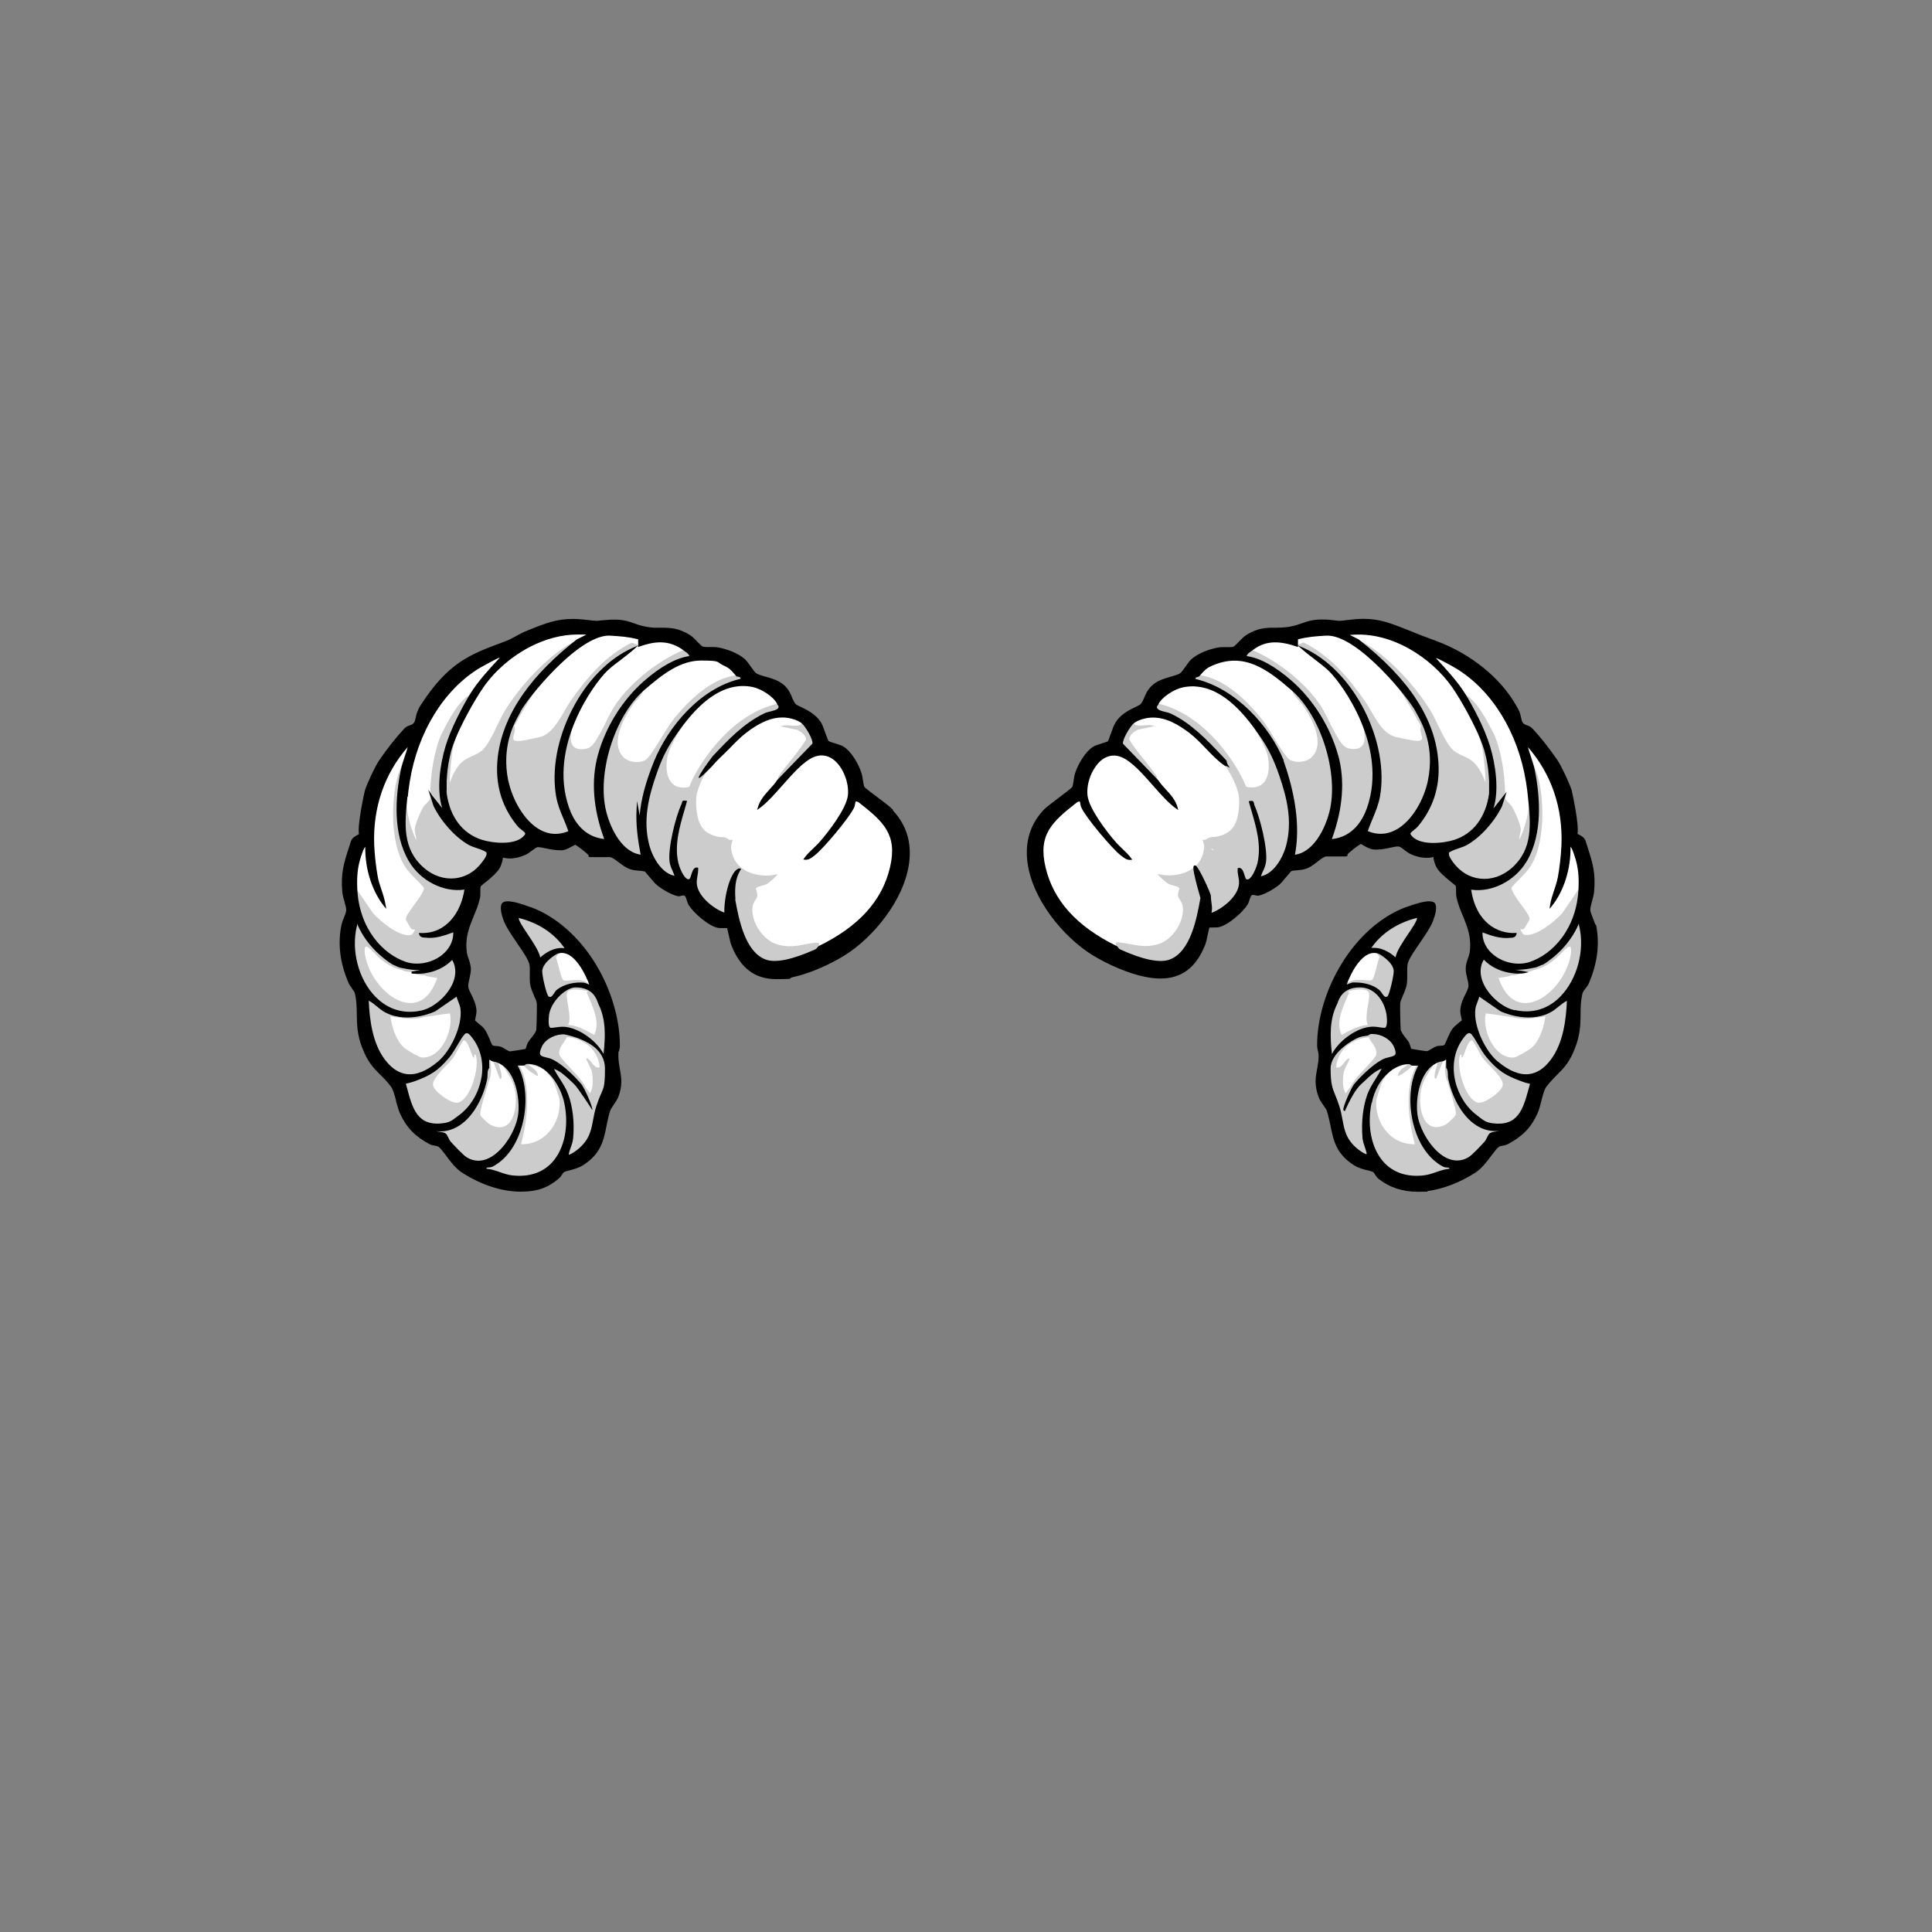 <?xml version="1.0" encoding="UTF-8"?>
<svg xmlns="http://www.w3.org/2000/svg" id="head-rams" version="1.1" viewBox="0 0 2048 2048"><rect x="0" y="0" width="2048" height="2048" fill="#808080" stroke="none"/><path id="fill-head2" fill="#fff" d="M951.4 888.7c-3.4-10-10.1-19-17-26.7-5.7-6.3-12-10.6-19.3-13.1-13.4-21.5-27.3-42.5-43.1-62.4-19.4-24.5-42.4-46.3-69.5-62.2-2.9-1.7-6.1-2.5-9.2-2.6-10.2-7.1-20.6-14-31.2-20.5-25.1-15.5-53.4-31.8-83.6-25.6-8.5-1.5-17.2-2.6-25.8-3.3-14.1-3.1-17.2-4.2-31.4-6.5-9.5-1.6-10.6.9-37 4.4-128.9 25.6-203.2 171.9-210.8 295.1-2.2 35.7 1 72.2 10 106.8 9.7 37.7 28.9 70.8 49.9 103.3 5.1 8 10.4 16.2 17 23 6.7 6.8 15.3 11.3 22.2 17.3 11.9 10.2 22.3 22.4 36 30.2 37.1 21.2 73.5-1.8 102.4-25.4 16.8-13.8 28.4-30.7 33-52.2 4.1-19.4 4.8-39.8 2.5-59.5-4.7-41.2-20.6-79-46.5-111.4-1.8-2.3-61.3-37.6-61.4-37.8-2.2-3.9 28 50 28 50.1v1.5c2.9 22.8 14.8 74.4 5.8 97.1-10 11.6-31.4 14.4-36.1 13.9-14.9-1.7-26.6-12.4-34-24.8-9.5-15.8-12.3-35.5-13-54.4-.8-21.4-.7-43.4 2.4-64.7 2.8-19.5 8-39.3 18.7-56 9.1-14.2 23.2-24.4 37.8-29.9 36.7-13.7 78.2-4.9 113.9 12 38.8 18.3 82.6 45.4 112.6 75.8 7.1 7.2 4 15.3 10.4 23 7.5 9 14.1 18 26.2 21 10.8 2.6 22.8-.9 33.1-4.2 7.2-2.3 14.4-5.1 21-8.8 3.5-1.5 7-3.4 10.7-5.7 8.1-5 15.8-10.7 23.1-16.8 14.2-11.9 26.5-26.3 36.5-41.9 10.6-16.6 22.9-38.3 16.1-58.5z" class="fill" data-original-prefix="fill"/><path id="fill-head1" fill="#fff" d="M1116.8 947.1c10 15.6 22.2 30 36.5 41.9 7.3 6.1 15 11.8 23.1 16.8 3.6 2.2 7.1 4.1 10.7 5.7 6.7 3.7 13.9 6.5 21 8.8 10.3 3.3 22.4 6.8 33.1 4.2 12.1-2.9 18.7-12 26.2-21 6.5-7.7 3.3-15.9 10.4-23 30-30.4 73.8-57.5 112.6-75.8 35.7-16.9 77.2-25.8 113.9-12 14.6 5.5 28.7 15.7 37.8 29.9 10.7 16.7 15.9 36.5 18.7 56 3.1 21.2 3.2 43.3 2.4 64.7-.7 18.8-3.5 38.5-13 54.4-7.4 12.4-19.1 23.2-34 24.8-4.8.5-26.1-2.2-36.1-13.9-8.9-22.7 3-74.3 5.8-97.1v-1.5s30.2-54 28.1-50.1c0 .2-59.5 35.5-61.4 37.8-25.9 32.4-41.8 70.1-46.5 111.4-2.3 19.7-1.6 40.1 2.5 59.5 4.6 21.5 16.1 38.4 33 52.2 28.9 23.6 65.3 46.6 102.3 25.4 13.8-7.9 24.1-20.1 36-30.2 6.9-5.9 15.6-10.5 22.2-17.3 6.7-6.8 11.9-15 17-23 20.9-32.5 40.2-65.6 49.9-103.3 8.9-34.6 12.2-71.1 10-106.8-7.6-123.2-81.9-269.5-210.8-295.1-26.4-3.5-27.5-6-37-4.4-14.2 2.4-17.3 3.5-31.4 6.5q-13.05 1.05-25.8 3.3c-30.2-6.2-58.6 10.1-83.6 25.6-10.6 6.5-21 13.4-31.2 20.5-3.2 0-6.4.9-9.2 2.6-27.1 15.8-50.1 37.7-69.5 62.2-15.7 19.9-29.7 40.9-43.1 62.4-7.3 2.5-13.7 6.8-19.3 13.1-6.9 7.8-13.7 16.8-17.1 26.7-6.8 20.1 5.5 41.8 16.1 58.5z" class="fill" data-original-prefix="fill"/><path id="outline-shading-head2" fill="#000" d="M864.9 999.2c-15.1 1.8-25.6 6.6-41.3 1.8-15.2-4.6-28.2-24.6-25.8-40.3.4-2.6 1.7-4.6 2.9-6.4v-.2c1.5-2.2 2.7-4.2 1.8-6.8 0-1.8-.6-3.4-1.3-5 .2-.5.5-.9.9-1.3 2.1-1.8 7.8-2.2 11-4.1 3.3-1.9 8.8-7.2 11.5-10.3-21.9 5.5-48.7-3.5-49.7-29.4 0-1.9 2-6.3 1.5-6.8s-2.3.4-3.2-.2c-6.5-4.4-6.3-1.8-13.4-3.5-10.3-2.5-16.6-7.9-19.6-18.2-2.2-7.8-3.2-20.5-1.3-28.2.3-1.2 2.4-7.5 3.6-10.2 20.3-47.7 77.8-71.4 88.8-72.9.8 0 8.8 1.3 12 3.2 2 1.2 4.1 2.4 5.8 4.1.4.3.7.7 1 1.1-1.4 7.5-16.5.8-22.5 4.4l18 3.8c3.9 2.4 8.5 5.1 8.9 10.2-8.4 13.8-20 25.6-29 38.7-1.1 1.6-.5 4-.8 4.4l37.5-38.7v-.3c2.2 0 4.5-1.9 3.8-4.7-1.4-5.9-3.5-11.7-6.3-17s-6.8-9.2-12-12.2c-6.9-4-14.6-6.6-22.5-7.6-.2-.2-.4-.5-.5-.8-53.8 12.1-87.4 70.3-94.1 88.3q-3.6 1.2-9 .6c-16.5-2-16.8-23.7-13.2-35.8 5-16.9 35.7-69.2 77.2-78.6 1.2-4.2-3.8-3.8-4.5-4.5-26.9 2.7-52.3 27.7-68.4 48.3-6.7 8.5-22.7 38.6-28.9 41.8-6.5 3.3-17 2.3-22.4-2.8-15.4-14.6-.3-41.8 9.2-55.6 3.7-5.4 10.5-10.2 11.2-16.7-21.1 18.4-21.4 11.8 1.5-8.3 13-11.4 30.8-24.2 48.2-26.3.4-3.7-3.6-5.6-6-7.5-26.4 10.6-55.4 33.3-72 56.7-7.6 10.7-11.9 23-18.6 34.1-5.1 8.3-7.6 14.8-18.5 14.7-15 0-11.5-15.5-9.8-25.7-3.7-.8 20.1-61.7 64.7-81.3 1.9-.8 5.3-2.8 6-3l-7.5-3c-27.8 13.7-47.3 36.7-65.1 62.1-8.4 12-16.7 34.3-32.7 38.1-4.6 1.1-13 2.9-17.5 3.6-19.3 3-5.1-7.4-9.7-16.5-7 19.5 26.8-58.3 67.7-90.3-28.8 12.9-61.6 49-78 76.3-6.9 11.5-15 34.4-24.5 41.8-6.2 4.8-15 6.3-21 12.2-5.3 5.2-9.8 13.6-12.2 21.4-.5-8.8 2.2-29.2 2.4-31.1 1-12.2 16.9-57.7 20.4-63.3-14 7.6-24 27.8-31.2 41.8-4.1 8-11.6 31.3-12.4 63.6.1.4.1 3.7.1 5-1.1 4-5.1 5.8-7.4 9.6-3 4.9-9 18.6-9.1 24 0 2.1 2.1 9 1.5 10.8-6.5-13.6-10-28.4-10.6-43.4.4-5.3 1.5-10 2.4-15.4.2-.3 3.9-19.4 5.5-28.5.5-2.6-1.3-4.3-3.2-4.6-1.6-.6-3.5-.2-4.5 1.5-2.9 5.4-8.1 19.6-8.7 21.4-5.5 18.5-7.3 46.7-2.7 70.3 0 .4 0 .7.2 1.1 2.2 10.5 5.7 20 10.7 27.2 5.2 7.5 13.5 14.2 19.3 21.3-1 8.5-19.1 26.8-19.3 32.9 0 1.6 5.5 10.5 6.3 11 .4.2 2 .2 3.6.4-1.1 1.6-2.1 3.3-3 5-1 .4-1.9.7-2.1.7-11.9 2-31.8-14.5-39.5-23.1l-18.1-26.3c.1 3.3-13.2 49.7-2 88.7-.2 12.8 8.4 26.7 14.5 37.9 1.4 19.3-1.3 47.2 24.6 63.8 4.1 7.5 9.2 14.3 15.3 20.3 4.4 16.1 8.3 31.4 21.1 37.1 11.5 15.7 26.8 28.6 42.7 40 6.1 4.3 12.3 8.7 19.5 11.1 4.7 1.5 9.7 2.1 14.7 2.3 4.7 1.6 9.5 3.4 14.9 4 16.3 1.8 29-2.3 38.4-10 .8-.3 1.5-.6 2.2-.9 6.9-3 13.2-7 18.9-11.6 23.4.9 31.2-41.5 33.2-46.4 12.4-30.2 12.8-63.4 7-95.1-1.4-7.9-3.1-15.9-5.4-23.6-2.1-6.8-7.1-10.9-12.2-16-8.5-8.4-24.5-2.2-27.6-4.4-2.6-1.8-5.4-17.5-7.9-24.2.2-.4 2.1-3.2 2.2-3.3.2-.2 2.8-2.3 3.6-2.7.2 0 .3-.2.5-.2 0 0 2.3-.6 2.7-.7.3 0 7.8-4.4 6.7-5.4-15.6-13.4-35.7-25.4-55.4-31.5-2.6-.8-4.3 1.1-4.6 3.2-1 1-1.4 2.6-.3 4.2 7.4 11 14.8 21.9 22.3 32.9.7 2 1.4 4.1 2 6.2 0 .2.6 6.1.9 8.9 1.1 8.5 2.9 16.9 5.3 25.1.6 8.2.6 16.5 0 24.7-.5 6.5-1.4 12.9-2.7 19.3-1.2 5.9-2.3 12.3-5.4 17.6-2.4 4.1-6.2 6.1-10.5 7.2h-3.1c-.9 0-7.1 1.3-9.5 1.3s-1-.2-1.6-.3c-.8-.2-4.6-.2-5.8-.4-12.4-2.3-34.5-19.8-34.5-19.8-.5-.8-1.2-1.6-1.8-2.5v-.2c-.7-3.7-15.3-38.6-16-43.5 0 0-2.1-68.8-1.7-71 2.6-11.8 12.4-45.7 13.1-47.7 2.8-2.7 13.8-15.5 16.3-19.3 2.7-3.9 4.9-8 7.5-12 2.4-3.7 5.2-6.8 9.1-9.1.8-.5 1.7-.9 2.5-1.3 9.3 0 18.7-1.6 24-6.9q7.65-1.35 15.3-1.8c20-1.3 40.5.7 60 5 9.9 2.2 19.3 5.5 28.4 9.9 9.3 4.5 18.4 9.5 27.5 14.3 5.7 3 11.3 6.1 17 9.2 2.7 2.3 5.8 4.1 9 5.1 9.3 5.3 18.4 10.7 27.4 16.5 5.5 10.6 18.3 19.9 28.4 23.2 3.6 3.3 9 4.6 14.2 4.9 4.7 18.5 12.7 38.1 28.6 44.2 14.6 5.5 39.7-4.5 53.7-10.8 1.9-.9 2.7-3 3.5-3.4 0-4.1 1.3-5-3.6-4.4l.3-.3Zm-443.3-146v9.9q-.15-4.95 0-9.9M387.1 1013c-.2-1.1-2-11 1.9-9.4 1.3.5 2.8 1.8 4.6 3.4 6.2 6.6 12.9 13 21 17.2 3.8 2 7.7 3.3 11.7 4.2 2.7 1.7 7.5 1.7 10.1 2.3.2 0 .4-.2.6-.3 3.2 1.8 6.6 3.1 10.4 3.5h2.9c.3.2.7.5 1.1.6 4 1 8.1 1.6 12.1 2.2-18.5 53.8-69.1 15.7-76.4-23.7m60.6 108.1c-3.1 0-16.8-8.2-19.5-10.6-8.4-7.6-13-22.2-14.3-33.1 3 .6 5.8 1 8.7 1.2 8.9 1.9 18.1 1.8 26.8-.4 9.2-1.1 18.4-3.1 27.6-3.9 3.6 17.7-8.8 47.4-29.4 46.7Zm153.5-69.3c2.9-4.7 15.7-2.6 20.4-1.5.5.3 1.1.6 1.6 1-1.7.9-1.6 0-.3 3 5.3 13.1 13.7 28.6 7 42.7-8.9-4.7-17.4-9.9-27.8-10.6 4.8-6.8-3.4-30.3-.8-34.6zm-.1 47.7h1.1c6.2.6 12.4 2.7 17.7 6 9 5.6 15.2 15.3 15.7 25.9-.6.3-1.5.3-2.8 0-4.3-.7-8.8-11.7-11.3-9-.5.6 5.4 10.3 6 14.3 1 6 1.8 16.7-2.1 22.2-1.3-2-2.8-3.9-4.3-5.7-1.8-3.7-3.3-5.5-5.7-8.9-4.1-5.7-21.1-22-22.3-26-2-6.9 4.9-12.8 7.8-19zm-45.7 29.4c.4 3.7 14.4 12.4 15 11.7-.6-6.2-6.3-8.6-10.5-12.1h1.7c3.3.6 6.5 1.7 9.6 2.7 2 .7 3.9 1.5 5.6 2.5 3.3 3.5 6.5 7.3 9.2 11.2 1.5 3.4 2.8 6.9 4 10.4s2.3 7 3.2 10.5c1.7 24.3-15 47.7-40.9 47.1 6.2-22.5 10.6-56.5.8-78.3-.3-.7-.6-1.3-.9-1.9-.6-1.2-1.2-2.3-1.9-3.4 1.7 0 3.4-.2 5.1-.4m-37.6 17.8c.3-.4.6-.9.8-1.4 2.5-7.3 2.5-15.3.5-22.7 1.1.6 2.2 1.1 3.3 1.6l7.5 19.4c2.5.4 1.7-3.7 1.5-5.2-.5-4.3-2.6-7.8-3-11.9.7.2 1.3.4 2 .6 0 .2.2.3.4.4.7.6 1.4 1.3 2.1 2 6.3 9.5 12.2 17.9 13.6 30.1 1.9 17.3-3.9 43.9-26.7 32.7-2.1-1.1-10.3-8.5-10.6-10.3-1-5.2 5.7-23.3 8.7-35.1v-.2Zm-26.4-43.8c5.2-1.2 8.9 20 11.3 18.1.5-.5-1.2-3.6 1.5-3 4.7 12.2-5.3 48.4-19.2 50.9-6.6 1.2-25.3-11.9-26-18.7-.8-8.3 16.2-21.6 21.7-29.3 1.7-2.4 9.6-17.7 10.7-18m39.7-263.4c0-.4-.2-.8-.3-1.2.4 0 .8.2 1.1.3-.3.3-.6.6-.8.9m61.7-18.5h1.4v2c-.4-.9-.9-1.5-1.5-2Zm13.8 54c-.2-.5-.5-1-.7-1.4.5.5 1.1 1 1.6 1.4zm69-12.5c0-1.6 0-3.3.2-4.9l.3 1.4c-.2 1.2-.3 2.3-.5 3.5m63.2 59.9c0-.6-.2-1.1-.5-1.7h.8v1.7s-.2 0-.2-.2v.2Zm30.6 32.3V953c.2.3.4.7.6 1 .2.4.3.8.3 1.1-.3-.2-.7-.3-1-.5h.1Z" class="outline" data-original-prefix="shading" opacity=".2"/><path id="outline-shading-head1" fill="#000" d="M1183.6 1003.6c.8.4 1.6 2.6 3.4 3.4 14 6.4 39.2 16.4 53.7 10.8 15.9-6 23.9-25.6 28.6-44.2 5.1-.4 10.5-1.6 14.2-4.9 10.1-3.3 22.9-12.6 28.4-23.2 9-5.8 18.1-11.2 27.4-16.5 3.3-1 6.3-2.8 9-5.1 5.6-3.1 11.3-6.2 17-9.2 9.1-4.8 18.2-9.8 27.5-14.3 9.1-4.5 18.5-7.8 28.4-9.9 19.5-4.2 40.1-6.2 60-5q7.65.45 15.3 1.8c5.4 5.4 14.7 7.1 24 6.9.8.4 1.7.8 2.5 1.3 3.8 2.3 6.7 5.4 9.1 9.1 2.6 4 4.8 8.1 7.5 12 2.6 3.8 13.6 16.6 16.3 19.3.8 2 10.5 35.9 13.1 47.7.5 2.2-1.7 71-1.7 71-.7 4.9-15.3 39.8-16 43.5v.2c-.7.9-1.3 1.7-1.8 2.5 0 0-22.1 17.5-34.5 19.8-1.2.2-5 .2-5.8.4-.5 0-1.1.2-1.6.3-2.4 0-8.6-1.2-9.5-1.3h-3.1c-4.3-1.1-8.1-3.1-10.5-7.2-3.1-5.2-4.2-11.7-5.4-17.6-1.3-6.4-2.2-12.8-2.7-19.3-.6-8.2-.6-16.5 0-24.7 2.4-8.2 4.2-16.6 5.3-25.1.4-2.8.9-8.7.9-8.9.6-2.1 1.3-4.1 2-6.2 7.4-11 14.8-21.9 22.3-32.9 1.1-1.6.7-3.2-.3-4.2-.2-2.1-2-4-4.6-3.2-19.7 6.1-39.8 18.1-55.4 31.5-1.2 1 6.4 5.4 6.7 5.4.4 0 2.6.7 2.7.7.2 0 .3 0 .5.2.8.4 3.4 2.4 3.6 2.7 0 0 2 2.9 2.2 3.3-2.6 6.7-5.3 22.4-7.9 24.3-3.1 2.2-19-4-27.6 4.4-5.1 5.1-10.1 9.2-12.2 16-2.3 7.7-4 15.7-5.4 23.6-5.8 31.7-5.4 64.9 7 95.1 2 4.9 9.8 47.3 33.2 46.4 5.8 4.7 12 8.6 18.9 11.6.7.3 1.5.6 2.2.9 9.3 7.7 22.1 11.8 38.4 10 5.4-.6 10.2-2.4 14.9-4 5-.2 10-.7 14.7-2.3 7.2-2.3 13.4-6.7 19.5-11.1 15.9-11.4 31.2-24.3 42.7-40 12.8-5.7 16.7-21 21.1-37.1 6.1-6 11.2-12.9 15.3-20.3 25.9-16.5 23.2-44.4 24.6-63.8 6.2-11.2 14.8-25.1 14.5-37.9 11.2-39-2.1-85.4-2-88.7l-18.1 26.3c-7.7 8.6-27.5 25-39.5 23.1-.2 0-1-.3-2.1-.7-.9-1.7-1.9-3.3-3-5 1.6-.2 3.2-.2 3.6-.4.8-.5 6.3-9.4 6.3-11-.2-6.1-18.2-24.3-19.3-32.9 5.8-7.1 14.1-13.8 19.3-21.3 5.1-7.2 8.6-16.8 10.7-27.2 0-.4.2-.7.2-1.1 4.7-23.6 2.8-51.8-2.7-70.3-.6-1.9-5.8-16-8.7-21.4-.9-1.8-2.9-2.1-4.5-1.5-1.9.3-3.7 2-3.2 4.6 1.7 9.1 5.3 28.2 5.6 28.5.9 5.4 2 10.1 2.4 15.4-.5 15-4.1 29.8-10.6 43.4-.6-1.8 1.6-8.7 1.5-10.8-.2-5.4-6.2-19-9.2-24-2.3-3.8-6.3-5.6-7.4-9.6v-5c-.8-32.3-8.2-55.7-12.4-63.6-7.3-14-17.2-34.1-31.2-41.8 3.5 5.6 19.3 51.1 20.3 63.3.2 2 2.9 22.3 2.4 31.1-2.4-7.8-6.9-16.1-12.2-21.4-5.9-5.8-14.7-7.3-20.9-12.2-9.4-7.4-17.6-30.2-24.5-41.8-16.4-27.3-49.2-63.4-78-76.3 40.9 32 74.7 109.8 67.7 90.3-4.6 9.1 9.6 19.5-9.7 16.5-4.5-.7-12.9-2.5-17.5-3.6-15.9-3.8-24.2-26.1-32.7-38.1-17.8-25.4-37.3-48.4-65.1-62.1l-7.5 3c.7.2 4.2 2.2 6 3 44.6 19.6 68.5 80.5 64.7 81.3 1.7 10.2 5.2 25.6-9.8 25.7-11 0-13.5-6.4-18.5-14.7-6.7-11-11.1-23.4-18.6-34.1-16.6-23.4-45.6-46.1-72-56.7-2.4 1.9-6.4 3.8-6 7.5 17.4 2.1 35.2 14.9 48.2 26.3 22.8 20.1 22.6 26.7 1.5 8.3.6 6.5 7.4 11.3 11.2 16.7 9.5 13.8 24.6 41 9.2 55.6-5.4 5.1-15.9 6.1-22.4 2.8-6.2-3.2-22.3-33.3-28.9-41.8-16.1-20.6-41.4-45.6-68.4-48.3-.7.8-5.7.4-4.5 4.5 41.5 9.4 72.2 61.7 77.2 78.6 3.6 12.2 3.3 33.9-13.2 35.8-3.7.4-6.6.2-9-.6-6.7-18-40.3-76.2-94.1-88.3 0 .3-.3.5-.6.8-7.9 1-15.6 3.6-22.5 7.6-5.2 3.1-9.2 6.8-12 12.2s-5 11.1-6.3 17c-.7 2.8 1.6 4.6 3.8 4.7v.3l37.5 38.7c-.3-.4.3-2.8-.8-4.4-9-13.2-20.6-25-29-38.7.4-5.1 5-7.8 8.9-10.2l18-3.8c-6.1-3.6-21.1 3.1-22.5-4.4.3-.4.7-.8 1-1.1 1.7-1.6 3.8-2.9 5.8-4.1 3.2-1.8 11.2-3.3 12-3.2 11 1.5 68.4 25.2 88.8 72.9 1.2 2.7 3.3 9 3.6 10.2 2 7.7 1 20.5-1.3 28.2-3 10.3-9.3 15.7-19.6 18.2-7.1 1.7-6.9-.8-13.4 3.5-.9.6-2.9 0-3.2.2-.5.5 1.6 4.9 1.5 6.8-.9 25.9-27.8 34.9-49.7 29.4 2.7 3.1 8.2 8.4 11.5 10.3s8.9 2.3 11.1 4.1c.4.3.7.8.9 1.3-.8 1.6-1.2 3.2-1.3 5-.9 2.6.4 4.6 1.8 6.8v.2c1.2 1.8 2.5 3.8 2.9 6.4 2.4 15.7-10.6 35.7-25.8 40.3-15.7 4.7-26.2 0-41.3-1.8-4.9-.6-3.6.3-3.6 4.4l.4.2zm446.8-140.5v-9.9zm-41.9 173.6c4-.6 8.2-1.2 12.1-2.2.4 0 .8-.3 1.1-.6h2.9c3.8-.4 7.2-1.7 10.4-3.5.2 0 .4.2.6.3 2.5-.6 7.4-.6 10.1-2.3 4.1-.9 8-2.2 11.7-4.2 8.1-4.2 14.8-10.5 21-17.2 1.8-1.6 3.3-2.9 4.6-3.4 3.9-1.6 2.1 8.3 1.9 9.4-7.3 39.4-57.9 77.5-76.4 23.7m-13.5 37.6c9.2.8 18.4 2.8 27.6 3.9 8.8 2.1 18 2.3 26.8.4 2.9-.2 5.7-.6 8.7-1.2-1.3 10.9-5.9 25.5-14.3 33.1-2.7 2.4-16.3 10.5-19.5 10.6-20.6.6-33.1-29.1-29.4-46.7h.1Zm-125 12.1c-10.4.7-18.9 5.9-27.8 10.6-6.7-14.1 1.7-29.7 7-42.7 1.2-3 1.3-2.1-.3-3 .5-.4 1-.7 1.6-1 4.7-1.1 17.5-3.2 20.4 1.5 2.6 4.3-5.6 27.8-.8 34.6Zm8.8 32c-1.2 4-18.2 20.3-22.3 26-2.4 3.4-3.9 5.3-5.7 8.9-1.6 1.8-3 3.7-4.3 5.7-3.9-5.5-3.1-16.2-2.1-22.2.7-3.9 6.6-13.7 6.1-14.3-2.5-2.7-7 8.3-11.3 9-1.2.2-2.1.2-2.8 0 .5-10.6 6.8-20.3 15.7-25.9 5.3-3.3 11.5-5.3 17.7-6h1.1c2.9 6.1 9.9 12.1 7.8 19v-.2zm43 10.9c-.7 1.1-1.4 2.2-1.9 3.4-.3.6-.6 1.2-.9 1.9-9.8 21.8-5.4 55.8.8 78.3-25.9.6-42.6-22.8-40.9-47.1 1-3.5 2.1-7 3.2-10.5 1.2-3.5 2.4-7 4-10.4 2.7-4 5.9-7.7 9.2-11.2 1.7-1 3.6-1.8 5.6-2.5 3.2-1.1 6.3-2.1 9.6-2.7h1.7c-4.2 3.5-9.8 5.9-10.5 12.1.7.7 14.6-8 15.1-11.7 1.7.2 3.4.3 5.1.4Zm41.2 52.5c-.3 1.8-8.5 9.2-10.6 10.3-22.8 11.2-28.6-15.3-26.7-32.7 1.3-12.1 7.3-20.5 13.6-30.1.7-.7 1.4-1.3 2.1-2 .2 0 .3-.3.4-.4.7-.2 1.3-.4 2-.6-.4 4.2-2.4 7.7-2.9 11.9-.2 1.5-1 5.7 1.5 5.2l7.5-19.4c1.1-.5 2.2-1 3.3-1.6-2.1 7.4-2 15.3.5 22.7.2.5.4 1 .8 1.4 3 11.8 9.7 29.9 8.7 35.1zm28.3-60.9c5.5 7.7 22.6 21 21.7 29.3-.7 6.9-19.4 19.9-26 18.7-13.8-2.5-23.8-38.7-19.2-50.9 2.7-.6.9 2.5 1.5 3 2.3 2 6.1-19.3 11.3-18.1 1 .2 9 15.6 10.7 18m-51.2-282.4c.4 0 .8-.2 1.1-.3 0 .4-.2.8-.3 1.2-.3-.3-.6-.6-.8-.9m-62.4-15.5v-2h1.4c-.6.4-1.2 1.1-1.6 2zm-13.1 52c.6-.5 1.1-1 1.6-1.4-.2.5-.5 1-.7 1.4zM1313 922.5v-1.7h.8c-.3.5-.5 1.1-.6 1.7 0 0-.2 0-.2.2zm-30.1-23.5c1.1.6 2.2 1 3.3 1.5-.2.4-.3.6-.5.9q-1.2-1.35-2.7-2.4zm-1.2 56.1c0-.3.2-.7.3-1.1.2-.4.4-.7.6-1v1.7c-.3.2-.7.3-1 .5Z" class="outline" data-original-prefix="shading" opacity=".2"/><path id="outline-head2" fill="#000" d="m944.9 858.6.3-.2zm-78.4 145.7c-.6.7-1.2 1.6-2.1 2-24.7 11.1-42.5 14.7-52.9 10.8-21.7-8.2-28.3-42.4-32.2-63.9h.3c-2.3-26.9 8.1-31.9 5.4-32.5-8.8-2-17.5 25.9-17.2 46.7-12.2-4.5-28.3-17.7-29.2-30.9-.2-2.7.3-5.2.7-7.9.5-2.5.9-5.1.8-7.9v-.8l-.8-.2c-3.9-.9-5.4 3.9-6.6 7.8-.5 1.6-1.2 3.8-1.8 4.2-.8.4-1.5.5-2.4 0-4.2-1.8-8.4-12.7-9.4-16.8-4.4-19.1 1.2-38.2 6.6-56.7.8-2.7 1.6-5.4 2.3-8.1l.3-1.1-1.1-.2c-3.2-.6-4 .2-4.4 2.2 0 .4-.2.9-.4 1.4-6.3 13.4-14.6 46.9-12.6 61.2.5 3.6 1.8 6.6 3.1 9.5.8 1.8 1.5 3.5 2.1 5.3-13-2.5-22.9-18.3-26.7-32.4-7-26.4-.7-51.3 7.2-74.3 5.5-16.1 10.7-26.9 18.4-38.5l.3-.4c7.6-11.5 19.5-28.1 34.6-40.2 16-12.8 32.4-17.7 48.8-14.4 9.2 1.8 22.9 10.4 26.3 18.3.2.4.5.8.7 1.1.4.4.7.8.7 1.6q0 1.2-.6 1.7c-.2.1-.4.3-.6.5-1.5 1.3-4.4 2-7.3 2.7-2.3.6-4.6 1.1-6.4 2-22 10.5-38.8 28.4-55.1 45.7-1.2 1.3-31.4 42.2-1.4 11.4 6.4-7.6 12.1-12.3 19.1-19.5 5.9-6.1 12-12.4 18.1-17 11-8.4 24.5-16.8 40.3-16.1 5.7.3 13.8 2.4 18.2 5.9 4 3.1 12.6 17.6 11.6 21.8l-37.3 38.5c-2.2 3.5-5.1 6.7-7.9 9.7-5.1 5.7-10.4 11.5-12.6 19.3l-.8 2.7 2.3-1.6c7.7-5.4 15.9-14.7 24.6-24.5 10.9-12.3 22.1-25 32.4-29.6 7.4-3.3 14.7-2.6 21.2 2.1 10.2 7.4 17.2 24.6 15.7 38.2-1.6 14.1-20.6 38.9-30.5 50-2 2.2-4.2 4.3-6.3 6.3-3.4 3.2-6.8 6.4-9.5 10.3l-1 1.4 1.7.2c3.9.5 7-1.9 9.6-4 .3-.2.6-.4.8-.6 9.1-6.9 36.8-39.9 41.8-50.7.7-1.4.9-2.9 1.1-4.1.2-1 .3-2.1.7-2.3 0 0 .8-.2 2.8.7 26.8 20.9 41.5 34.4 33.5 68.9-8.3 35.5-33 62.8-75.5 83.6-.5.3-.9.8-1.4 1.4ZM679.2 906c-19.1-2.6-31.5-25.9-36.5-45.4-10.3-40.2 8.8-101.6 39.9-128.8 19.8-17.2 38.5-31.6 60.7-31.6s15.5 1.7 24 5.4c5.9 2.6 7.9 5 11 8.6.7.8 1.4 1.6 2.2 2.5l.7.8.4-.4c.2 0 .5.1.8.2.9.2 2.1.5 2.5 1.2.2.3.2.6 0 1.1-42.8 10-76.8 51-91.6 87.4-8.9 21.9-14 41.1-15.2 57.4l-2.8-15.3-.5 8.3c-1 16.9 1.4 33.3 4.3 48.6Zm-76-49.8c-22.7-64.9 26.7-131.7 40.2-144.8 4.7-4.5 10.1-8.6 15.4-12.5 4.4-3.4 9-6.9 13.2-10.6l4.4-4v1.6l1.3-.5c14.9-5.2 30.9-8.2 47.3 4.3.5.4 1 .7 1.5 1.1 1.9 1.3 3.9 2.7 4.1 4.7-14 2-30.1 10.9-47.9 26.4-23 20.2-40.8 48.8-48.9 78.4-7.4 26.9-5.1 56.9 6.7 89.1-22-2.4-32.4-19.3-37.3-33.2m-64.4-28.5c-7.5-36.4 6.3-61.2 11.5-70.5.7-1.4 1.3-2.4 1.6-3.1 2.4-5.2 17.7-25.9 37-45.2 30.1-30.1 48.2-35.7 58-35.1 11.3.7 18.8 1.2 29.6 3.9v6.5l-5.5 2.4c-25.6 11.2-49.3 35.4-64.9 66.3-15.5 30.5-21.5 63.9-16.5 91.7 1.5 8.5 4.7 16.2 7.9 23.7 1.7 4.2 3.5 8.4 5 12.8-10 4.1-19.8 3.8-29.1-1-18.2-9.4-30.6-33.8-34.5-52.4Zm17.9 56.5c-8 12.8-34.9 9.5-45.9 6-20.6-6.6-33.8-24.1-37.3-49.3-.2-1.3-.1-2.8 0-4.2v-9.1c.5-8.2 1.1-15.1 3-24 1.6-7.9 3.1-12.4 5.9-19.4 6.2-15.8 20.1-41.4 30.3-56 12.1-17.3 29.5-32.3 48.9-42.4 16.8-8.7 34.1-13.2 50.7-13.2s5.9.1 8.7.4l-9 4.5h-.2c-24.1 18.9-42.6 37.5-56.4 56.9-17.1 24-26.7 48.9-28.3 74.2-1.6 25.7 5.8 48.5 22 67.7 1 1.2 2.4 2.2 3.8 3.3 2.7 2 4.4 3.5 3.7 4.6Zm-55.3 217 .3.4c8.1 11.2 11.2 25.7 8.7 40.7h-.1c-2.7 16.2-11.7 31.3-24.2 40.2-1 .7-2 1.4-2.8 2.1-3.9 3-6.7 5.1-13.2 6-27.6 3.7-32.7-15.2-38.6-37.1-.4-1.5-.8-3.1-1.3-4.7 5.3-1.2 7.1-1.9 8.6-2.4l.7-.2c16.7-6.2 24.8-10.9 36.8-25.3 3.1-3.8 5.8-8.4 8.5-12.9 2.6-4.4 5-8.6 7.6-11.5.8-.9 1.6-1.3 2.4-1.3 2.3 0 4.9 3.7 6.6 6m15.4 38.1c0-2.6.2-5 1.6-7l.4-.5-.3-.6h.1v-7.8c.6 0 1.1.4 1.6.8.5.3 1 .6 1.6.8.7.2 1.3.3 1.8.4 1.3.2 2.4.4 4 1.1 1 .4 1.7.8 2.6 1.3l.3.2c15.9 8.7 20.6 35.8 18.9 52.3-1.6 15.8-14.6 39-30.6 47.1-8.2 4.2-16.3 4-23.9-.5-3.7-2.2-13.7-12.8-17.3-16.9-.8-.9-1.5-2.4-2.2-3.8-.9-2-1.8-3.8-3.1-4.7-1.6-1.1-3.8-1.4-6.2-1.7-1.3-.2-2.7-.4-3.9-.7 8.7 1 17-1 24.6-5.9 16.5-10.6 26.1-32.3 29.6-49.1.3-1.6.4-3.2.4-4.8m39.3-10.1c.2 0 .4-.2.6-.4.5-.4 1.2-.9 1.9-.9 21.1-1 35.9 23.6 39.6 41.4 5.1 24.3.2 48.3-12.7 62.6-10.1 11.2-24.7 16-42.2 14.1-4.9-.5-9.4-2.1-13.7-3.6-4.4-1.5-8.9-3.1-13.9-3.5v-.8c.3-.4 1.4-.5 2.5-.6 1.3 0 2.8-.2 4.1-.9 13.8-7.2 24.7-21.8 30.5-41.3 6.9-23.1 5.3-49-4.1-65.8h1.9c1.6 0 3.3.2 4.9 0h.3l.2-.3Zm3.2-139c-4.2-6.2-9.8-14.6-9.4-17.1 20.9 5.1 38 16.5 48.6 32.1-11.8-1.8-22 6.3-25.8 9.8-1.3-6.7-7.7-16.2-13.4-24.8m53.3 228.1c-4 3.3-8.8 6.1-9.7 5.6v-.9l.2-.2c.3-2 1.1-4.1 1.9-6.4 1.1-3 2.3-6.5 2.6-10.3 1.5-16.5-.5-33.3-5.4-46.3-2.1-5.8-5.5-11.1-8.7-16.1-2.2-3.4-4.4-6.9-6.2-10.6 6.9 2.3 13 8.3 17.7 12.7 1.2 1.2 2.3 2.2 3.2 3 4.1 3.6 19.7 27.9 19.7 27.9.7-3.3-8.5-23.5-11.4-27.1-3-3.8-18.1-20.6-31.2-26.7-2.1-1-4.4-1.6-6.4-2-2.9-.7-5.4-1.3-6.2-3s-.2-4.5 1.9-8.8c4-8.3 15.4-13.2 23.6-12.6 1.1 0 11.5 2.8 13.9 3.8q.6.3 1.5.6c8.3 3.4 27.7 11.3 27.7 32s-1.9 20.9-5 28.5c-1.2 3-2.6 6.3-4.1 11-1.7 5.2-2.6 10.1-3.5 14.8-2.1 11.3-3.9 21-16.1 31.1m27.3-100.9c-6.9-13.3-24.1-26.2-38.8-28.6-1.8-.3-3.4-.4-4.8-.4-2.5 0-4.6.3-6.7.6-1.7.2-3.4.5-5.3.6-.5 0-.9 0-1.3-.5-2.1-2.2-1.3-9.6-1.1-12.1v-.3c1.6-14.4 16.9-29.1 27.4-30h1c18 0 22.1 12 23.6 16.5q.3 1.05.6 1.5c8 16.2 7.3 34 5.3 52.5v.2Zm-15.3-73.7c-.6-.2-1.1-.4-1.7-.7-1.2-.5-2.5-1.1-4.1-1.3-8.7-.9-20.9 1.2-28.7 7.7-1.1.9-2 2.3-2.8 3.6-2.3 3.4-3.5 4.7-5.8 3.2-2.2-1.4-7.2-23.3-6.7-27.3 1.1-9.4 14.8-17.6 16.6-18.1 17.5-5.4 30.2 24.8 33.3 32.9Zm-215.8-83.9c-.8-5.7-2.6-11.2-4.4-16.6-1.5-4.4-3-9-3.9-13.5-1.8-9.6-3.4-23.5-3.8-33.8-1.6-39.6 10.7-75.5 35.5-104-.9 3.2-1.9 6.4-3 9.5-1.5 4.7-3.1 9.5-4.2 14.4l-.2.8c-5.6 27.9-8.7 67.3 8.8 96.6 12.3 20.7 36.8 33 58.7 29.8-3.6 24.2-19.4 47.4-47 46H444l.3 1.2c.7 3.1 3.4 3.5 5.4 3.7h.7c10.9 1.4 20.2-2 30.1-5.6.2 9.4-4.2 17.9-12.3 24.3-10.5 8.2-25.6 11-37.5 7.2-24.6-8-50.2-35.3-52-78.1-.6-14.2.7-24.3 4.4-35 .1-.4.3-.7.4-1.1.8-2.5 2-5.9 3.7-8-.4 23.1 7.1 47 19.9 63l2.3 2.8-.5-3.6Zm-30.4 22v-.2c.1-.5.2-1 .2-1.4v-1.1c6.7 16.8 20.5 32.6 37.8 43.5h.2c1.2.5 2.5 1.1 3.8 1.7 1.4.6 2.8 1.2 3.8 1.5 7.9 1.6 14.2 2.8 21.6 2.5-.6 0-1.2.2-1.7.3-2.3.4-4.7.7-7.8 1.3v2c4 .9 27.1 2 43-14.3 5.2 8.7 3.4 17.7 1 23.9-5.5 13.7-20.3 26.8-33.7 29.7-23.3 5.1-39.3-5.1-48.6-14.6-17.9-18.3-26-49.1-19.7-74.8Zm21.2 85.1c2.8 2.4 5.7 4.7 9 6.4 24.1 12.5 52.6-1.1 52.9-1.3l22.5-15.5c.5 2 1.2 3.9 2 5.8.9 2.4 1.8 4.7 2.1 7 2.4 18.4-10.8 45.2-23.8 56-11.9 10-23 14.5-33 13.3-8.5-1-16.4-6.2-23.3-15.4-13.3-17.7-16.2-42.4-17.1-62.4 3.1 1.5 5.8 3.7 8.7 6.1m83-135.9c-11.7 1.3-23.5-2.6-33.3-11.1-23.1-20.2-20.3-46.9-17.4-75.2l.4-.2c.2-2.2.4-4.3.7-6.5l1.3-9.1c8.4-52.7 36.2-97.9 74.3-120.9 5.9-3.3 18.7-10.3 20.5-10.7h.6c-10.8 11.6-22.8 24.6-31 37.8-8.6 14-20.7 37.1-26.4 55.9-5.8 19.1-9.7 46.5-3.5 65.6l-10.6-13.2-4.2-6.3 5.5 17.1c7.9 16.6 23.3 33.6 37.5 41.5 2.4 1.3 5.3 2.3 8.3 3.3 3.3 1.1 6.8 2.3 9.6 4 .5.3.8.7.9 1.3.5 2.5-2.8 7.1-4.5 9.2l-.3.4c-7.1 9.8-17.2 15.8-28.4 17.1m473.1 7.2-.9 2.1zm-511-186.7h.3zm207.9 414.4c.6-1.1 1.2-2.2 1.6-3.1-.4 1-1 2-1.6 3.1m-18-136.3c.9 1.6 1.8 3.3 2.6 5-.8-1.7-1.7-3.3-2.6-5m-131.4 47.1c0-.4.1-.7.2-1.1 0 .4-.1.8-.2 1.1m.4-2.9c0-.4 0-.8.1-1.1 0 .4 0 .8-.1 1.1m114.5-174.4c.4.3.9.7 1.3 1-.4-.3-.8-.7-1.3-1m344.6 10.5v-.6zm-16.3-51.1.3-.2-.8-.9c-2.5-2.6-9.2-7.7-16.4-13.1-3.1-2.3-12.6-9.3-13.3-10.6-.4-.7-.8-2.9-1.1-4.9 0-.6-.2-1.2-.3-1.7-.4-2.5-.9-5.8-1.6-8-3.2-9.9-11-23.1-19-28-1.7-1.1-4.8-2-8-3.1l-1-.3-.9-.3c-2-.6-5.4-1.7-6-2.2-.5-.7-1.6-3.5-2.4-5.8-.3-.7-.5-1.4-.8-2.1-1.7-4.9-3.3-9.5-4.9-12-5.8-8.9-15-13.2-21-16.1-2.1-1-5-2.3-5.9-3.3-1.5-1.8-2.5-4.1-3.7-6.8v-.3c-2.2-4.8-4.4-10.2-10.7-14.6-5.3-3.9-12.5-5.9-17.7-7.3l-.8-.2c-3.6-1.1-6.7-2-8.6-3.2-1.4-.8-4-4.5-5.9-7.2-2.4-3.5-4.4-6.1-5.9-7.6-7.7-6.9-20.3-11.3-29.3-12.8-1.2-.2-2.6-.3-4.3-.3h-6.7c-2.1 0-3.5-.2-4.7-.5-1-.3-3.6-2.9-5.5-4.9l-.7-.7c-2.3-2.4-4.8-5-6.8-6.2-12.5-8.2-22.1-8.2-31.3-8.2s-9.4 0-14.8-.9c-5.5-.9-9.5-2.2-13.5-3.7h-.1c-5.8-2.1-11.3-4-21.1-4-2 0-4.1 0-6.3.2-3.1.2-5.2.4-6.9.6h-.8c-1.8.3-3 .5-4.6.5s-4.5-.2-8.7-.8c-6.3-.8-11.7-1.2-16.8-1.2-16.9 0-28.7 4.4-48 12.3-5.1 2-8.7 4-12.1 5.9-3.6 2-7 3.9-11.9 5.7l-3.2 1.2c-34.3 12.8-57 21.3-86.5 67.1l-1.3 2.3-.8 1.5h.3c-1.5 2.8-1.9 4-2.6 7.3 0 .3-.2.7-.3 1.2s-.3 1.1-.4 1.8c-1.1 4.7-3.1 5.5-5.8 6.5h-.2c-1.7.6-4 1.4-5.9 3.6-9.2 9.9-17.8 20.9-26.5 33.5-4.2 6.3-12.2 23.1-15 31.6-.5 1.5-8.2 36.6-6.4 46.6-.2.1-.5.3-.7.4-.3.2-.6.3-.8.5-2.3 1.2-5.8 3-7 6.6q-.6 2.1-1.2 3.9c-.4 1.3-.8 2.5-1.2 3.7l-.2.5c-5 15.7-8.3 26-6.5 46 .2 2.6 1 5.7 1.9 8.7l.3 1c1 3.6 2 7.3 1.9 9.4 0 1.8-1.2 4.7-2.4 7.8-.2.4-.3.8-.5 1.2-.9 2.3-1.7 4.4-2.1 6.4-4.2 20-1.6 40.9 7.7 62.1.7 1.6 1.8 3.2 2.9 4.6.2.3.4.5.5.8l.5.7c1.2 1.7 2.4 3.3 2.7 4.8 1.6 7.1 1.8 13.6 1.9 20.5v1.8c.2 10.5.4 21.4 5.8 35.2 5.9 15.4 12.3 21.7 19.1 28.4l.7.7c3.4 3.4 6.9 6.9 10.6 11.9 2.3 3.1 3.9 9 5.4 14.8v.6c1.4 5 2.7 9.8 4.4 13.5 6.7 14.6 16.1 24.2 31.3 32.2 1.7.9 3.5 1.2 5.3 1.5 1.5.3 3 .6 3.9 1.1 1.9 1.3 4.4 4.5 7.3 8.3l.8 1.1c4.5 6.2 10.2 13.7 17 18.1 19.7 12.8 42.2 20.2 61.7 20.2s29.8-4.7 41-14c1.4-1.2 2.6-2.9 3.5-4.4v-.2c.8-1.1 1.4-1.8 1.6-2 1.3-.7 3.5-1.3 6.2-2 4.1-1.1 9.8-2.5 14.7-5.7 18.7-12.1 21.5-26.5 24.5-41.7.2-.8.3-1.6.5-2.5.9-4.4 1.9-9 3.4-13.6.2-.9 1.5-2.6 2.6-4.4l.5-.8.2-.3c1.9-2.7 4-5.9 5.1-8.4 4.9-12.9 3.4-20.9 1.9-29.4v-.2l-.2-.9c-.7-4.2-1.5-8.5-1.5-13.7s.2-3.9.3-4.1c.2-.3.3-.6.5-1.2.4-1.7.8-3.5.8-5.2.1-28.3-9.4-60.1-26-87.2-17.7-28.7-41.9-49.8-68.1-59.6h-.4c-11-4.2-19.2-6.3-24.3-6.3-2 0-3.5.3-4.6.9-1.2.6-2 1.6-2.4 2.9-1 4 0 10 3 17.6 2.5 6.3 8.1 14.5 13.5 22.4l.5.8c5.5 8 11.7 17 12.8 21.9.7 3 .6 6.6.5 10.4v2.5c0 2.4 0 4.9.2 7.2.6 4.9 2.5 9.4 4.3 13.3v.3c1.4 2.9 2.7 5.6 2.9 7.8.4 2.6-.2 24.9-.5 28.1-.2 2.4-3.4 6.3-5.3 8.7-1.4 1.8-2.8 3.6-3.7 5.1-.5.9-1 2.4-1.4 3.8 0 .3-.2.6-.3 1-.1.5-.4 1.3-.6 1.8-3.3.7-15.4 2.5-16.7 2.6-1.3-.2-3.7-1.7-5-2.5-1.5-.9-3.1-1.9-4.6-2.4s-3.2-.7-4.7-.8c-1.5 0-3.4-.1-4.3-1 0-.1-.7-.8-2.6-5.6v-.2c-1.8-4-3.7-8.5-5.7-11.2-1.5-2-4.6-4.5-7.6-7-1-.8-1.9-1.6-2.4-2 0-.6.3-1.5.4-2.3v-.5c.7-2.6 1.2-5.4 1.1-8.1-.4-6.3-3.1-11.9-5.5-16.7-1.4-2.8-2.8-5.7-3.2-8-.3-2 .5-5.5 1.3-9.1l.2-1c.6-3 1.3-6.1 1.3-8.8s-1.1-7.1-2.2-10.3l-.2-.5c-.8-2.3-1.5-4.3-1.8-6.2-2.3-16.1 2.2-27 7-38.6v-.2c2.6-6.1 5.2-12.3 6.8-19.5.5-2 .4-4 .4-6v-1c0-2.1 0-4.1.3-5.3.3-.5 2.3-2.1 3.8-3.4.5-.4.9-.8 1.4-1.1h.1c5.4-4.5 12.8-10.6 15.4-15.9 1.2-2.6 2.6-6.4 3-10.2 2.4.6 4.9.9 7.4.9 5.4 0 11.1-1.4 17-4.1 1.5-.7 3.2-1.9 5-3.3l.7-.5c2.2-1.7 5.2-3.9 6.6-4.1h.6c1.6 0 3.9.4 6.6 1l1.4.3h.1c4.3.9 9.7 2 14.8 2s2.4 0 3.5-.2c3.2-.4 6.8-2.4 9.7-4l.8-.4c.3-.2.6-.3.9-.5.4-.3 1.1-.6 1.5-.8 3.2 1.8 13.5 9.7 14.2 11.4v1.6h.9l.9.2h21c2.5.4 5.9 3.1 9 5.4h.1c3.4 2.7 7.4 5.7 11.6 7.2 3.3 1.2 6.8 1.5 10 1.8h.4c1.8.2 4.4.4 5.9 1 .4.4 1.7 1.9 3.8 4.5l.8.9c2.8 3.4 6.1 7.3 8 8.8 5.5 4.6 15.6 10.4 21.9 11.7.4.1.7.2 1.1.2.9 0 1.7-.2 2.6-.5.8-.2 1.6-.4 2.3-.4s1.2.2 1.7.5c.7.4 1.6 3.2 2.1 4.8l.3.9c.5 1.6 1 3 1.7 4.1 5.1 8 20.6 21.9 30.7 24 1.2.3 3 .3 4.8.3h5.2c.3 1.2.8 3.3 1.5 6.4 1.1 5.1 2.2 10.1 3.2 12.3 9.5 23.8 24.9 35.4 47.2 35.4s11.5-.7 17.8-2.1c16.2-3.4 37.6-12.4 54.6-22.9 30.3-18.8 63.6-58.8 68.7-98.6 2.7-21.4-3-39.8-16.9-54.8Z" class="outline" data-original-prefix="outline"/><path id="outline-head1" fill="#000" d="M1620.5 1153.9c-6 21.7-11.1 40.4-38.5 36.8-6.5-.9-9.3-3-13.2-6-.9-.8-1.8-1.5-2.8-2.2-22.9-16.5-34.4-54.6-15.5-81l.3-.4c1.7-2.4 4.3-5.9 6.6-6 .8 0 1.6.4 2.4 1.3 2.5 2.9 4.8 7 7.3 11.2 2.7 4.6 5.5 9.4 8.8 13.3 12.2 14.4 20.2 19.2 36.8 25.3.3 0 .5.2.8.3 1.4.5 3.3 1.3 8.4 2.4-.5 1.7-.9 3.3-1.4 5m-84.1 85.1c-5 .3-9.6 2-14.1 3.5-4.2 1.5-8.6 3-13.5 3.5-17.4 1.9-32-3-42.1-14.2-12.9-14.3-17.8-38.2-12.8-62.6l.2.2c5.8-28.6 26.1-41.4 38.7-41.4h.9c.6 0 1.3.6 1.8 1 .4.3.8.6 1.2.6 1.5.2 3.2 0 4.8 0h1.9c-9.4 16.9-11 42.7-4.1 65.8 5.8 19.5 16.7 34.2 30.5 41.3 1.3.7 2.8.8 4.1.9 1.1 0 2.2.2 2.4.6 0 .2.2.5 0 .8Zm-92.2-33.2c.4 3.8 1.6 7.2 2.6 10.3.8 2.3 1.5 4.4 1.9 6.4v.9c-.8.4-4.9-1.7-9.7-5.6l.2.2c-12.2-10-14-19.8-16.1-31.1-.9-4.7-1.8-9.6-3.5-14.8-1.5-4.7-2.9-8-4.1-11-3.1-7.6-5-12.2-5-28.5s22.2-29.7 29.2-32.6c2.5-1 5.2-1.5 7.9-1.9.8 0 1.6-.2 2.4-.4.4 0 .6-.3 1-.5.6-.4 1.4-1 2.6-1.1h1.6c8.9 0 18.6 5.5 22 12.7 2.1 4.3 2.7 7.2 1.9 8.8-.8 1.7-3.3 2.3-6.2 3-2 .5-4.3 1-6.4 2-12.8 6.2-27.6 22.4-30.8 26.3l-.3.4c-2.9 3.7-12 23.9-11.4 27.1 0 .6.4.8.7 1l.9.5.4-1c8.5-18.9 13.8-24.9 17.7-28.4 1-.9 2.2-2 3.5-3.2 4.6-4.4 10.7-10.2 17.4-12.5-1.8 3.6-4 7.1-6.2 10.6-3.2 5.1-6.5 10.3-8.7 16.1-4.9 13-6.8 29.9-5.4 46.3Zm48.4-215.6c-5.7 8.5-12 17.9-13.3 24.6-3.4-3-12.1-10-22.4-10h-3.2c10.7-15.5 27.7-26.7 48.4-31.8.4 2.6-5.3 11-9.5 17.2m-59.2 51.5c-1.6.2-3 .8-4.1 1.3-.6.3-1.2.5-1.8.7 1.9-5.1 5.9-14.7 11.9-22.5 7-9.1 14.2-12.6 21.4-10.4 1.7.5 15.5 8.6 16.6 18 .4 4.2-4.6 26.1-6.7 27.4-2.3 1.4-3.5 0-5.7-3.2-.9-1.3-1.8-2.6-2.9-3.6-6.6-5.6-16.6-7.9-24.8-7.9s-2.7 0-3.9.2m-16 22.8c0-.3.3-.7.5-1.3 1.5-4.5 5.7-16.5 23.6-16.5s27 17.5 28.4 30c.6 4.5.6 10.5-1.1 12.3-.4.4-.7.5-1.3.5-2 0-3.8-.3-5.6-.6-3.3-.5-6.6-.9-11.2-.2-14.7 2.3-31.8 15.2-38.8 28.6-2-18.5-2.7-36.3 5.3-52.5v-.3Zm115.6 162.8c-16-8.1-28.9-31.3-30.6-47.2-1-9.2 0-20.2 2.8-29.3 2.3-7.7 7-18 16-23l.3-.2c.9-.5 1.6-.9 2.6-1.3 1.6-.7 2.7-.9 4-1.1.6 0 1.2-.2 1.9-.4.6 0 1-.4 1.6-.8.5-.3 1-.6 1.4-.7v8.5l.2.3c1.4 2 1.5 4.4 1.6 7 0 1.5 0 3.1.4 4.7 3.6 16.8 13.2 38.5 29.7 49.1 7.5 4.8 15.7 6.8 24.3 5.9-1.2.3-2.5.5-3.7.7-2.4.3-4.6.6-6.2 1.8-1.3.9-2.2 2.8-3.1 4.7-.7 1.4-1.4 2.9-2.2 3.8-3.5 4.1-13.6 14.7-17.3 16.9-7.6 4.5-15.5 4.6-23.7.6m7.3-313.3c-1.6-2.2-4.8-6.6-4.3-9.1l-.2-.4c0-.6.4-1 1-1.3 2.8-1.7 6.2-2.8 9.6-4 3-1 5.9-2 8.3-3.3 14.2-7.8 29.6-24.8 37.5-41.3l4.9-15.2-14 17.6c6.2-19.1 2.3-46.5-3.5-65.6-5.8-19.3-17.9-42.2-26.4-55.9-8.2-13.2-20.3-26.2-31-37.8.2 0 .4 0 .7.1 1.9.3 16.6 8.3 20.5 10.7 38.1 23 65.9 68.2 74.3 120.9l1.3 9.1c.2 2.2.4 4.3.7 6.5 2.9 28.3 5.7 55-17.4 75.3-9.7 8.4-21.5 12.4-33.2 11.1-11.2-1.2-21.3-7.3-28.5-17zm-45-29.6c-.7-1.2 1-2.6 3.7-4.6v-.2c1.4-1 2.8-2.1 3.8-3.3 16.2-19.2 23.7-42 22-67.7-2.9-45.8-30.6-88.6-84.7-130.9l-9.2-4.6c44.6-4.5 87.2 25.1 108.3 55.2 10.2 14.6 24 40.2 30.3 56 3 7.6 4.3 12 6 19.4 1.9 8.8 2.5 15.7 3 24v13.4c-3.5 25.3-16.8 42.8-37.3 49.3-11.1 3.5-38 6.8-45.9-6M1479 880c-9.3 4.8-19.1 5.2-29.1 1 1.5-4.3 3.2-8.6 5-12.8 3.1-7.4 6.3-15.1 7.9-23.6 5-27.8-1.1-61.2-16.5-91.7-15.7-30.9-39.3-55-64.9-66.3l-5.5-2.4v-6.5c10.9-2.7 18.4-3.2 29.6-3.9 33.8-2.1 90.3 69.9 95 80.3.3.7.8 1.6 1.5 2.8 5.2 9.3 19.2 34 11.6 70.7-3.8 18.7-16.3 43-34.5 52.4Zm-118.4-73.9h.2c-14.9-36.4-50.9-76.4-93.6-86.4v-.9c.4-.7 1.5-1 2.4-1.2.8-.2 1.4-.4 1.8-.8.7-.8 1.4-1.6 2-2.3 3.2-3.6 5.2-6.1 11.2-8.7 33.6-14.9 58.2 3 84.7 26.1 31.2 27.2 50.2 88.6 39.9 128.8-1.6 6.3-5.5 18.5-13 29-6.9 9.6-14.7 15.1-23.5 16.4 2.7-14.6 6.6-47.3-12.2-100Zm-31 46.6c-.2-.5-.3-1-.4-1.4-.4-1.9-1.1-2.7-4.4-2.2l-1.1.2.3 1.1 2.4 8.4c5.4 18.4 10.9 37.4 6.5 56.4-1 4-5.2 15-9.4 16.8-.8.4-1.6.3-2.4 0-.6-.3-1.3-2.5-1.8-4.1-1.2-3.9-2.7-8.7-6.6-7.8l-.7.2v.7c-.3 2.9.2 5.5.7 8.1s.9 5 .7 7.7c-.9 13.2-17 26.3-29.2 30.9.9-3.6.6-6.8 0-10.6-.3-2.3-.6-4.8-.7-8-.4-2.7-12.4-29.5-16-31.5-.9-.5-1.5 0-1.7 0-1 .8-2.6 2 6.7 34.3-3.8 21.3-10.3 56.8-32.4 65.2-10.4 4-28.7.3-52.9-10.8-.8-.4-1.5-1.2-2-2-.4-.6-.8-1.2-1.4-1.4-42.5-20.9-67.2-48.2-75.5-83.6-8.1-34.5 6.7-48 33.5-68.9 2-1 2.6-.8 2.7-.7.3.2.5 1.3.7 2.2.2 1.2.4 2.7 1.1 4.2 4.7 10.5 32.5 43.5 41.8 50.7l.7.5c2.7 2.1 5.7 4.6 9.7 4.2l1.7-.2-1-1.4c-2.7-3.7-6-6.9-9.3-10-2.2-2.1-4.5-4.3-6.6-6.6-9.9-11.2-28.9-36-30.5-50.1-1.5-13.6 5.5-30.7 15.7-38.1 6.5-4.7 13.8-5.5 21.2-2.1 10.3 4.6 21.7 17.4 32.6 29.8 8.6 9.8 16.8 19 24.4 24.3l2.3 1.6-.7-2.7c-2.1-7.8-7.4-13.7-12.6-19.3-2.8-3-5.6-6.2-7.9-9.6l-37.4-38.7c-.9-4.2 7.7-18.7 11.6-21.8 4.5-3.5 12.5-5.6 18.2-5.9 15.8-.7 29.3 7.7 40.4 16.1 6 4.5 12.1 10.8 17.9 16.9 7 7.3 13.7 14.1 20.1 18.2.5.3 1 .2 1.4.2h.3l3.4 1.7-2.2-3.2c-.6-.8-.8-1.9-1.1-3.1 0-.4-.2-.8-.3-1.1v-.2l-.2-.2-4.2-4.5c-16.2-17.1-32.9-34.7-54.5-45-1.8-.8-4-1.4-6.2-1.9-2.9-.7-6-1.5-7.4-2.8-.2-.2-.4-.3-.5-.5-.5-.4-.7-1-.7-1.8s.4-1.2.7-1.6c.2-.3.5-.6.7-1 3.4-7.9 17.1-16.5 26.3-18.3 4.4-.9 8.7-1.2 12.9-1v.4-.3c30.8 1.7 54.5 31.7 70.4 55.5 7.8 11.8 13.1 22.7 18.7 39 7.9 23 14.2 48 7.2 74.3-3.8 14-13.6 29.8-26.7 32.4.6-1.8 1.3-3.5 2.1-5.3l.2-.2c1.3-2.9 2.6-5.9 3.1-9.5 2-14.1-6.3-47.6-12.6-61.1Zm-27-165.6h1.2zm115.8 113.3c-8.2-29.7-26-58.3-48.9-78.5-17.8-15.6-33.9-24.5-47.9-26.4.2-2 2.2-3.4 4.1-4.7.5-.4 1.1-.7 1.5-1.1 9.7-7.4 22.1-13.1 47.3-4.3l1.4.5v-1.5l4.4 3.9c4.1 3.6 8.6 7 12.9 10.3 5.3 4.1 10.9 8.3 15.7 12.9 13.4 13.1 62.8 79.9 40.2 144.8-4.9 13.9-15.3 30.8-37.3 33.2 11.8-32.3 14.1-62.3 6.7-89.1Zm236.7 95.6h.1c-.5 11-2 24.2-3.8 33.8-.9 4.8-2.5 9.5-4 14-1.7 5.2-3.5 10.5-4.3 16l-.5 3.6 2.3-2.8c12.9-15.9 20.4-39.9 19.9-63.1 1.7 2.1 2.8 5.4 3.7 8 0 .4.3.8.4 1.2 4.3 12.5 4.9 23 4.4 35-1.8 42.8-27.4 70.1-52 78.1-11.9 3.9-26.9 1.1-37.4-7.1-8.2-6.3-12.6-14.9-12.4-24.3 9.4 3.5 19.1 7 30 5.7h.4c2.1-.2 4.9-.5 5.6-3.8l.3-1.3h-1.3c-18.5 1-41.7-10.5-47-45.9 21.8 3.2 46.3-9.1 58.7-29.8l.9-1.5c16.4-28.9 13.4-67.6 7.9-95.1-1.1-5.3-2.8-10.4-4.4-15.3-1-3.1-2.1-6.2-2.9-9.4 24.8 28.4 37.1 64.3 35.5 104Zm-34.2 242.6c-10 1.2-21.2-3.3-33.1-13.3h-.1c-13-10.8-26.2-37.6-23.7-56 .3-2.3 1.2-4.6 2.1-7 .7-1.9 1.5-3.8 2-5.8l22.3 15.4c.3.2 28.8 13.9 52.9 1.4 3.3-1.7 6.1-4 8.9-6.3 2.9-2.3 5.7-4.6 8.8-6.1-.9 20-3.8 44.7-17.1 62.4-6.8 9.2-14.6 14.3-23.1 15.3Zm33.5-82.5c-9.3 9.5-25.2 19.8-48.6 14.6l-.2.2c-13.4-2.9-28.2-16-33.7-29.7-2.5-6.2-4.2-15.2 1-23.9 15.8 16.4 39 15.3 43 14.3l4.7-1.1-4.8-.9c-3.1-.6-5.5-.9-7.8-1.3-.6 0-1.2-.2-1.7-.3 7.4.3 13.7-.9 21.6-2.5 1-.2 2.3-.8 3.9-1.5 1.3-.6 2.6-1.2 3.8-1.5h.2c17.2-10.8 31-26.6 37.9-43.6v1c0 .3 0 .9.2 1.4 6.3 25.7-1.8 56.4-19.6 74.8Zm-346.9-369.6c-.3.1-.7.2-1 .3.4 0 .7-.2 1-.3m-3.4.5h.9zm1.3-.1c.3 0 .5 0 .8-.1-.3 0-.5 0-.8.1m-4.7.1h-1.3zm1.6.1h-1.1zm-6.8-.2c-1.3 0-2.5 0-3.7.2 1.2-.2 2.4-.2 3.7-.2m395.6 293.3-.3-1.3h-.2c-.5-2-1.5-4.3-2.4-6.5-1.2-3-2.3-5.8-2.4-7.6-.2-2 .8-5.6 1.7-9l.2-.6c.9-3.5 1.8-6.8 2.1-9.6 1.8-20.2-1.5-30.6-6.5-46.3-.4-1.1-.7-2.3-1.1-3.5-.4-1.4-.9-2.9-1.4-4.4-1.2-3.7-4.9-5.6-7.1-6.7-.3-.2-1.1-.6-1.5-.8 2-10-5.9-45.2-6.3-46.7-2.8-8.2-10.6-24.9-15-31.5-9.8-14.1-18-24.4-26.5-33.5-1.8-1.9-3.8-2.7-5.8-3.4h-.1c-2.3-.9-4-1.5-5.2-4.5l-.5-2c-.2-.7-.3-1.3-.4-1.8-.1-.4-.2-.9-.3-1.2-1-4.3-1.2-5-4.7-11.1-16.4-29.3-48-55-84.5-68.6-9.3-3.4-19.2-7.1-29.3-11.3-19.5-7.8-31.3-12.3-48.1-12.3-5 0-10.4.4-16.6 1.2-4.5.6-7.1.9-9 .9s-2.8-.2-4.5-.4c-.5 0-1-.1-1.5-.2-1.5-.2-3.4-.4-6.1-.6-2.2-.2-4.4-.2-6.4-.2-9.9 0-15.4 1.9-21.3 4-4 1.4-8 2.8-13.4 3.7-5 .8-9.3.9-13.5 1h-1.6c-9.1 0-18.6 0-31.1 8.2-1.9 1.2-4 3.4-6.3 5.7l-.8.8c-1.9 2-4.8 5-5.9 5.4s-2.6.5-4.7.5h-6.9c-1.6 0-2.8 0-3.9.3-9.1 1.4-21.8 5.9-29.3 12.7-1.5 1.4-3.5 4-6 7.6-1.9 2.7-4.5 6.4-5.9 7.2-1.8 1.2-5.1 2.2-9 3.3h-.4c0 .1-.3.2-.3.2-5.8 1.7-12.4 3.6-17.4 7.3-6.3 4.6-8.6 10-10.7 14.7v.2c-1.2 2.7-2.3 5-3.7 6.7-.6.8-2.5 1.7-4.5 2.7-.4.2-.9.4-1.3.7h-.1c-6.4 3.1-15.2 7.3-20.8 16.1-1.7 2.6-3.3 7.2-4.9 11.6l-.4 1-.3.8c-.9 2.6-2.1 5.9-2.6 6.7-.4.3-2.7 1.2-6.6 2.3l-.5.2c-3.5 1.1-6.8 2.1-8.7 3.4-8 5-15.8 18.2-19 28-.7 2.1-1.1 4.8-1.5 7.5v.5c-.6 3.6-1 5.8-1.5 6.6-.7 1.1-8.6 7.1-13.4 10.7l-.5.4-.8.6c-6.2 4.7-12.7 9.6-15.1 12-14.5 15.2-20.4 33.9-17.7 55.7 5 39.9 38.4 79.8 68.7 98.6 17 10.5 38.5 19.5 54.6 22.9 6.4 1.4 12.4 2.1 17.8 2.1 22.3 0 37.7-11.6 47.2-35.4 1-2.4 2.2-7.7 3.2-12.7.4-2 1-4.6 1.4-6h2.7c2.6 0 5.5 0 7.1-.3 10.2-2.1 25.7-16 30.7-24 .8-1.2 1.3-2.8 1.9-4.6v-.4c.1 0 .3-.4.3-.4.5-1.4 1.3-3.9 1.9-4.3.5-.3 1.1-.5 1.8-.5s1.6.2 2.4.4 1.6.4 2.5.4.7 0 1-.1c6.4-1.3 16.5-7.1 22-11.7 1.8-1.6 5.1-5.6 7.8-8.8 1.3-1.6 4-4.8 4.6-5.4 1.3-.6 3.8-.8 6-.9h.4c3.1-.3 6.7-.7 10-1.9 4.3-1.6 8.6-5 11.5-7.3 3.2-2.5 6.6-5.1 9.1-5.5h21l.8-.2.8-.2V906c.6-1.7 11.1-9.7 14.2-11.4.4.2 1.1.6 1.6.9.3.2.6.3.9.5l.4.2c2.8 1.6 6.6 3.8 10 4.2 1.2.2 2.6.2 4 .2 5.1 0 10.3-1.1 14.8-2.1 2.7-.6 5.7-1.2 7.7-1.2h.7c1.1.1 3.4 1.5 6.6 4.1l.7.5c1.8 1.4 3.5 2.6 5 3.3 5.8 2.7 11.5 4.1 17 4.1s5-.3 7.4-.9c.5 4.3 2.3 8.5 3.1 10.3 2.5 5.2 9.2 10.9 15.8 16.2 3.1 2.5 4.7 3.9 5 4.3.3 1.3.3 3.1.3 5.1s0 4.8.5 7.2c1.6 7.1 4.2 13.4 6.7 19.4v.2c.1 0 .2.2.2.2 4.7 11.7 9.2 22.7 7 38.5-.3 1.6-.9 3.4-1.5 5.3l-.2.5-.2.5c-1.1 3.2-2.3 6.9-2.3 10.8s.7 6 1.4 9.1l.2.8v.5c.9 3.3 1.5 6.4 1.3 8.5-.2 1.8-1.3 4.1-2.5 6.7l-.6 1.2c-2.6 5.1-5.1 10.6-5.5 16.9-.2 2.6.4 5.2.9 7.5l.2.7v.5c.3.9.5 1.7.5 2.3-.5.4-1.4 1.2-2.3 1.8-.3.3-.7.6-1 .9-2.5 2.1-5.3 4.4-6.7 6.3-2 2.7-4 7.2-5.7 11.2v.2l-.4.8c-.8 1.8-1.9 4.3-2.3 4.8-.8.8-2.5.9-4.3 1-1.5 0-3.2 0-4.8.8-1 .4-2.1 1-3.1 1.6-.5.3-.9.5-1.4.8-1.8 1.1-3.7 2.2-5 2.5-1.5 0-13.7-1.9-16.7-2.5 0-.3-.2-.6-.3-.9s-.2-.7-.3-1c-.6-1.8-1.1-3.6-1.6-4.7-.7-1.2-1.7-2.5-2.8-3.9-.2-.3-.5-.6-.7-.9l-.4-.5c-2.3-3-4.8-6.4-5-8.5-.3-3.5-.8-25.8-.5-28.1.3-1.9 1.2-4.2 2.4-6.8l.3-.8c1.7-3.8 3.8-8.6 4.5-13.8.2-2.4.2-5 .2-7.5v-4.1c0-3.1 0-6.1.5-8.6 1-4.7 6.4-12.7 12.7-21.8l.5-.8c5.4-7.9 11-16.1 13.5-22.4 3-7.7 4-13.6 3-17.5-.2-1.2-1.1-2.3-2.3-2.9-1.1-.6-2.7-.9-4.6-.9-5.1 0-13.3 2.1-24.4 6.2h-.3c-26.1 9.8-50.3 31-68 59.8-16.7 27.1-26.2 58.8-26.1 87.1 0 1.7.4 3.5.8 5.2.4 1.9.8 3.6.8 5.4 0 5.2-.8 9.5-1.5 13.7l-.2.9c-1.5 8-3.1 16.4 1.8 29.5.9 2.5 2.9 5.4 4.6 7.9l.7 1 .4.6c1.3 1.9 2.5 3.6 2.8 4.5 1.7 5.3 2.7 10.3 3.8 15.2l.2 1c3.2 15.8 6 29.5 24.4 41.5 5 3.3 10.7 4.7 14.8 5.7h.4c2.4.7 4.7 1.3 5.9 2 .1 0 .4.5 1.3 1.9l.2.3c1 1.5 2.1 3.1 3.5 4.4 11.3 9.3 25.6 14.1 41.4 14.1s10.4 0 10.7-.7c16.6-2.1 34.7-9.1 50.9-19.5 6.8-4.4 12.3-11.8 16.8-17.8l.2-.3.4-.5c3.1-4.1 5.7-7.6 7.9-9 .8-.5 1.9-.7 3.3-1h.6c0-.1.1-.1.1-.1 1.7-.3 3.5-.6 5.1-1.5 15.4-8.1 24.8-17.7 31.3-32.2 1.8-3.8 3.1-8.8 4.3-13.6 1.6-6.5 3.1-12.2 5.4-15.2 4-5.2 7.7-9 11.3-12.6l.2-.2c7-7 13.1-13.1 18.9-28.3 5.6-14.4 5.7-25.9 5.8-36 0-7.2.2-14 1.9-21.4.4-1.8 1.9-3.7 3.3-5.6l.2-.2c1.2-1.6 2.5-3.3 3.3-5.1 9.2-21.4 11.8-42.3 7.7-62.1Z" class="outline" data-original-prefix="outline"/></svg>